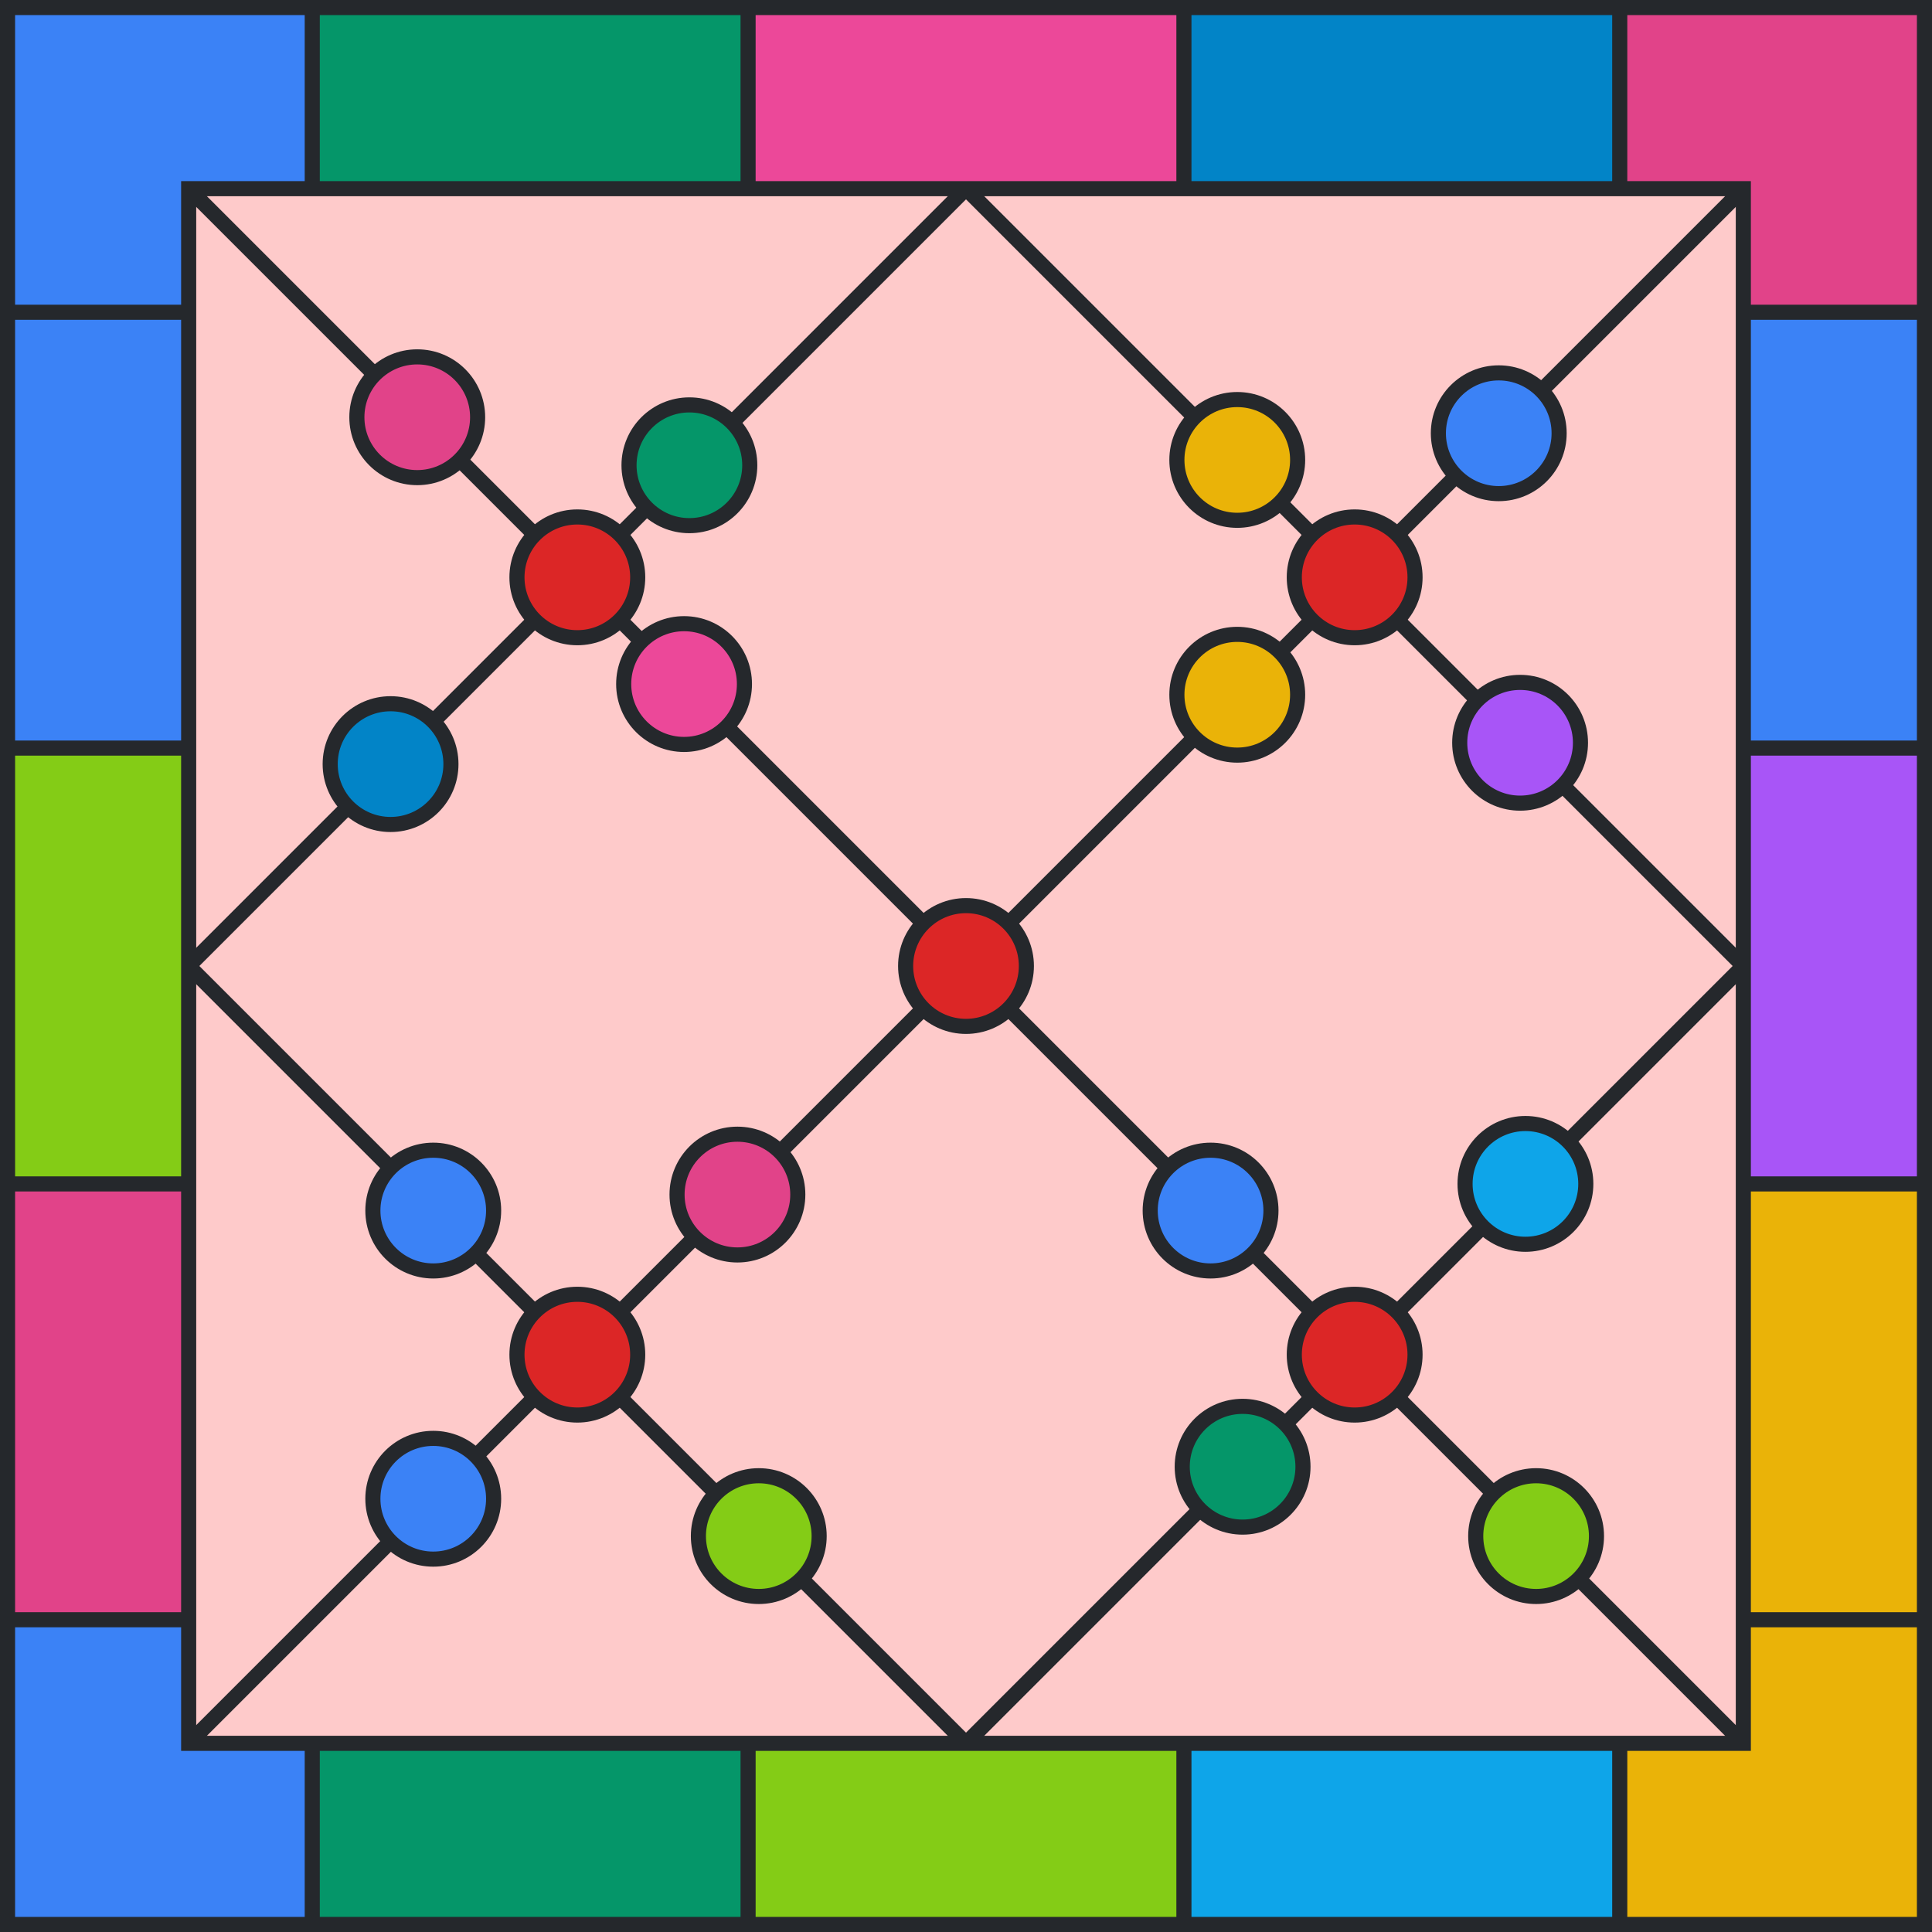 <svg viewBox="0 0 512 512" height="512" width="512" xmlns="http://www.w3.org/2000/svg" xmlns:xlink="http://www.w3.org/1999/xlink"><rect x="0" y="0" width="512" height="512" fill="#fecaca"></rect><path d="M 82.75 25 L 198.25 25" stroke-width="50" stroke="#059669" fill="none"></path><path d="M 198.25 25 L 313.75 25" stroke-width="50" stroke="#EC4899" fill="none"></path><path d="M 313.75 25 L 429.25 25" stroke-width="50" stroke="#0284C7" fill="none"></path><path d="M 429.25 25 L 487 25 L 487 82.75" stroke-width="50" stroke="#E14389" fill="none"></path><path d="M 487 82.75 L 487 198.25" stroke-width="50" stroke="#3B82F6" fill="none"></path><path d="M 487 198.25 L 487 313.75" stroke-width="50" stroke="#A855F7" fill="none"></path><path d="M 487 313.75 L 487 429.25" stroke-width="50" stroke="#EAB308" fill="none"></path><path d="M 487 429.25 L 487 487 L 429.25 487" stroke-width="50" stroke="#EAB308" fill="none"></path><path d="M 429.25 487 L 313.75 487" stroke-width="50" stroke="#0EA5E9" fill="none"></path><path d="M 313.75 487 L 198.25 487" stroke-width="50" stroke="#84CC16" fill="none"></path><path d="M 198.25 487 L 82.75 487" stroke-width="50" stroke="#059669" fill="none"></path><path d="M 82.75 487 L 25 487 L 25 429.25" stroke-width="50" stroke="#3B82F6" fill="none"></path><path d="M 25 429.25 L 25 313.75" stroke-width="50" stroke="#E14389" fill="none"></path><path d="M 25 313.75 L 25 198.25" stroke-width="50" stroke="#84CC16" fill="none"></path><path d="M 25 198.25 L 25 82.75" stroke-width="50" stroke="#3B82F6" fill="none"></path><path d="M 25 82.75 L 25 25 L 82.75 25" stroke-width="50" stroke="#3B82F6" fill="none"></path><line x1="82.75" y1="0" x2="82.75" y2="50" stroke-width="4" stroke="#25282c"></line><line x1="198.25" y1="0" x2="198.25" y2="50" stroke-width="4" stroke="#25282c"></line><line x1="313.75" y1="0" x2="313.75" y2="50" stroke-width="4" stroke="#25282c"></line><line x1="429.25" y1="0" x2="429.25" y2="50" stroke-width="4" stroke="#25282c"></line><line x1="82.75" y1="462" x2="82.75" y2="512" stroke-width="4" stroke="#25282c"></line><line x1="198.25" y1="462" x2="198.25" y2="512" stroke-width="4" stroke="#25282c"></line><line x1="313.75" y1="462" x2="313.75" y2="512" stroke-width="4" stroke="#25282c"></line><line x1="429.25" y1="462" x2="429.25" y2="512" stroke-width="4" stroke="#25282c"></line><line x1="0" y1="82.75" x2="50" y2="82.75" stroke-width="4" stroke="#25282c"></line><line x1="0" y1="198.25" x2="50" y2="198.25" stroke-width="4" stroke="#25282c"></line><line x1="0" y1="313.75" x2="50" y2="313.75" stroke-width="4" stroke="#25282c"></line><line x1="0" y1="429.25" x2="50" y2="429.25" stroke-width="4" stroke="#25282c"></line><line x1="462" y1="82.75" x2="512" y2="82.75" stroke-width="4" stroke="#25282c"></line><line x1="462" y1="198.25" x2="512" y2="198.25" stroke-width="4" stroke="#25282c"></line><line x1="462" y1="313.75" x2="512" y2="313.75" stroke-width="4" stroke="#25282c"></line><line x1="462" y1="429.25" x2="512" y2="429.25" stroke-width="4" stroke="#25282c"></line><rect x="2" y="2" width="508" height="508" stroke-width="4" stroke="#25282c" fill="none"></rect><rect x="50" y="50" width="412" height="412" stroke-width="4" stroke="#25282c" fill="none"></rect><line x1="50" y1="50" x2="462" y2="462" stroke-width="4" stroke="#25282c"></line><line x1="50" y1="462" x2="462" y2="50" stroke-width="4" stroke="#25282c"></line><line x1="50" y1="256" x2="256" y2="50" stroke-width="4" stroke="#25282c"></line><line x1="256" y1="462" x2="462" y2="256" stroke-width="4" stroke="#25282c"></line><line x1="50" y1="256" x2="256" y2="462" stroke-width="4" stroke="#25282c"></line><line x1="256" y1="50" x2="462" y2="256" stroke-width="4" stroke="#25282c"></line><circle cx="182.698" cy="123.302" r="16" fill="#059669" stroke-width="4" stroke="#25282c"></circle><circle cx="181.284" cy="181.284" r="16" fill="#EC4899" stroke-width="4" stroke="#25282c"></circle><circle cx="103.503" cy="202.497" r="16" fill="#0284C7" stroke-width="4" stroke="#25282c"></circle><circle cx="110.574" cy="110.574" r="16" fill="#E14389" stroke-width="4" stroke="#25282c"></circle><circle cx="397.184" cy="114.816" r="16" fill="#3B82F6" stroke-width="4" stroke="#25282c"></circle><circle cx="402.841" cy="196.841" r="16" fill="#A855F7" stroke-width="4" stroke="#25282c"></circle><circle cx="327.887" cy="184.113" r="16" fill="#EAB308" stroke-width="4" stroke="#25282c"></circle><circle cx="327.887" cy="121.887" r="16" fill="#EAB308" stroke-width="4" stroke="#25282c"></circle><circle cx="404.255" cy="313.745" r="16" fill="#0EA5E9" stroke-width="4" stroke="#25282c"></circle><circle cx="407.083" cy="407.083" r="16" fill="#84CC16" stroke-width="4" stroke="#25282c"></circle><circle cx="329.302" cy="388.698" r="16" fill="#059669" stroke-width="4" stroke="#25282c"></circle><circle cx="320.816" cy="320.816" r="16" fill="#3B82F6" stroke-width="4" stroke="#25282c"></circle><circle cx="195.426" cy="316.574" r="16" fill="#E14389" stroke-width="4" stroke="#25282c"></circle><circle cx="201.083" cy="407.083" r="16" fill="#84CC16" stroke-width="4" stroke="#25282c"></circle><circle cx="114.816" cy="397.184" r="16" fill="#3B82F6" stroke-width="4" stroke="#25282c"></circle><circle cx="114.816" cy="320.816" r="16" fill="#3B82F6" stroke-width="4" stroke="#25282c"></circle><circle r="16" cx="153" cy="153" stroke-width="4" stroke="#25282c" fill="#dc2626"></circle><circle r="16" cx="359" cy="153" stroke-width="4" stroke="#25282c" fill="#dc2626"></circle><circle r="16" cx="359" cy="359" stroke-width="4" stroke="#25282c" fill="#dc2626"></circle><circle r="16" cx="153" cy="359" stroke-width="4" stroke="#25282c" fill="#dc2626"></circle><circle r="16" cx="256" cy="256" stroke-width="4" stroke="#25282c" fill="#dc2626"></circle></svg>